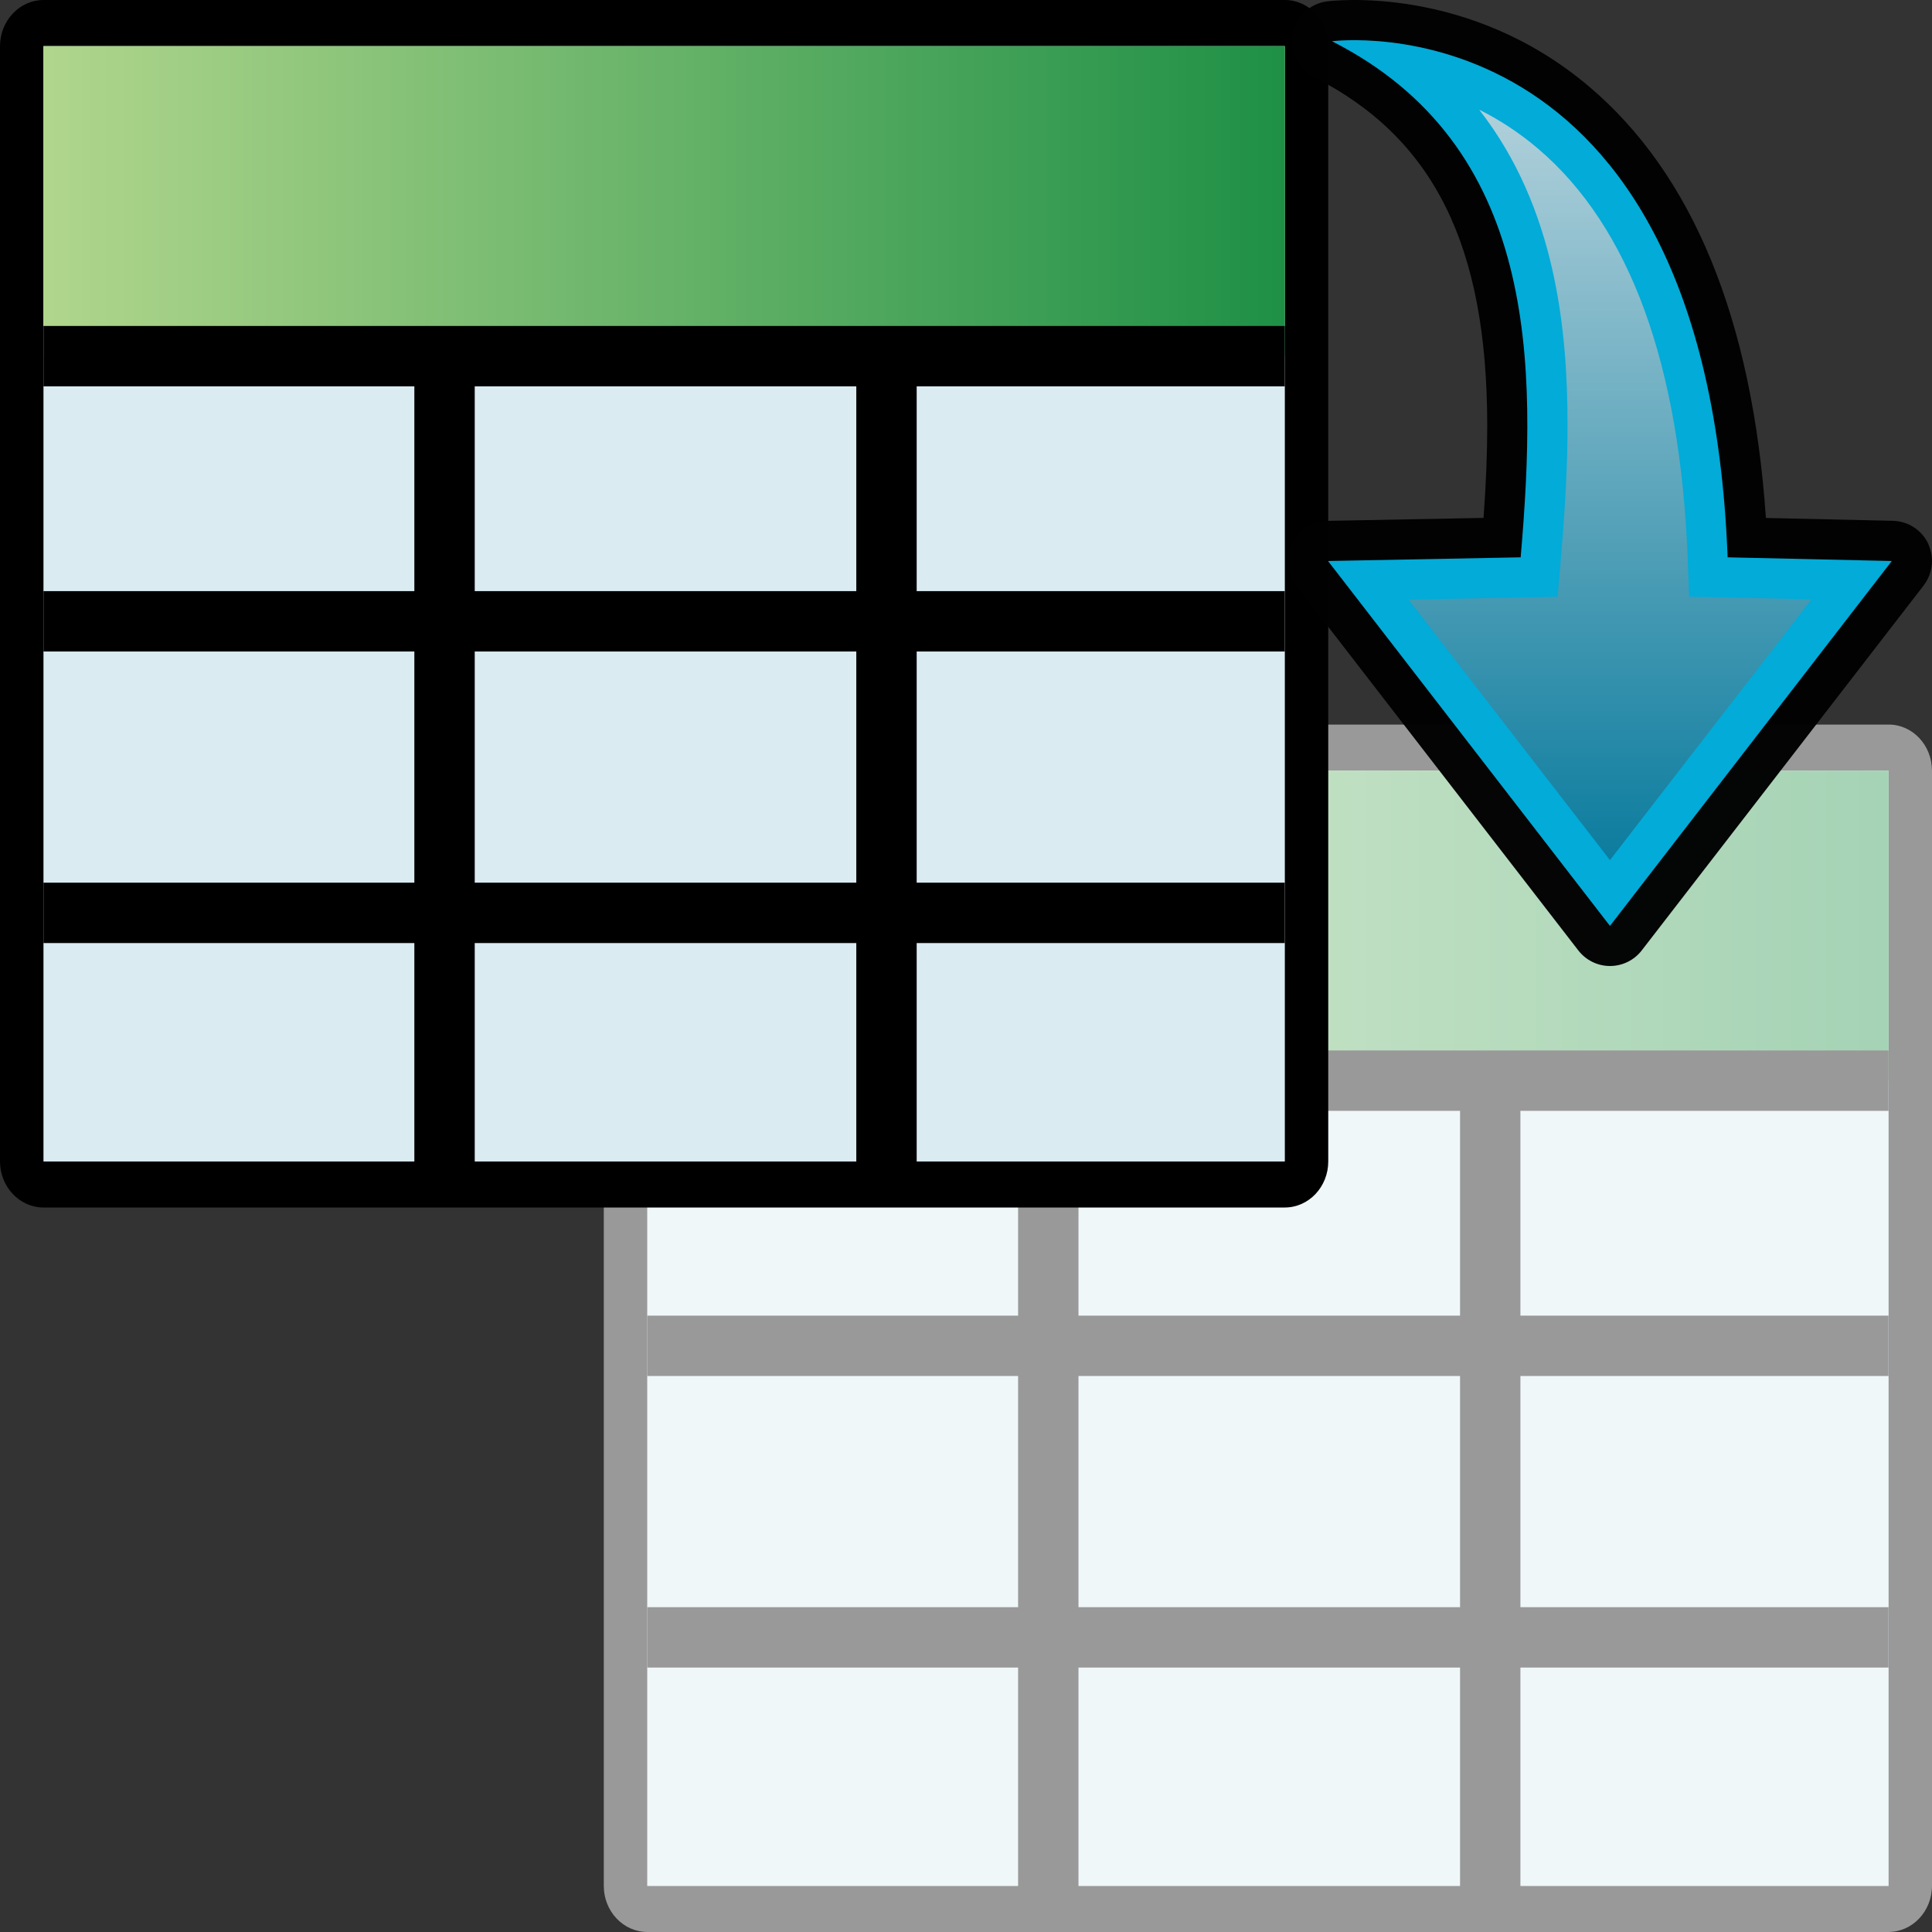 <?xml version="1.0" encoding="utf-8"?>
<!-- Generator: Adobe Illustrator 14.0.0, SVG Export Plug-In . SVG Version: 6.00 Build 43363)  -->
<!DOCTYPE svg PUBLIC "-//W3C//DTD SVG 1.1//EN" "http://www.w3.org/Graphics/SVG/1.1/DTD/svg11.dtd">
<svg version="1.1"
	 id="svg2" sodipodi:docbase="C:\Radix\dev\trunk\org.radixware\kernel\designer\src\common.resources\src\org\radixware\kernel\designer\resources\icons\dds" sodipodi:docname="table_overwrite.svg" inkscape:version="0.45.1" sodipodi:version="0.32" inkscape:output_extension="org.inkscape.output.svg.inkscape" xmlns:ns="http://creativecommons.org/ns#" xmlns:dc="http://purl.org/dc/elements/1.1/" xmlns:cc="http://web.resource.org/cc/" xmlns:rdf="http://www.w3.org/1999/02/22-rdf-syntax-ns#" xmlns:svg="http://www.w3.org/2000/svg" xmlns:sodipodi="http://sodipodi.sourceforge.net/DTD/sodipodi-0.dtd" xmlns:inkscape="http://www.inkscape.org/namespaces/inkscape"
	 xmlns="http://www.w3.org/2000/svg" xmlns:xlink="http://www.w3.org/1999/xlink" x="0px" y="0px" width="32px" height="32px"
	 viewBox="0 0 32 32" enable-background="new 0 0 32 32" xml:space="preserve">
<rect x="0" y="0" width="32" height="32" fill="#333333" stroke="none"/>
<sodipodi:namedview  width="48px" height="48px" id="base" pagecolor="#ffffff" bordercolor="#000000" borderopacity="1.0" showgrid="false" inkscape:zoom="11.313708" inkscape:cx="17.455327" inkscape:cy="12.297959" inkscape:current-layer="g2492" inkscape:pageopacity="0.0" inkscape:pageshadow="2" inkscape:window-width="1280" inkscape:window-height="944" inkscape:window-x="0" inkscape:window-y="44" inkscape:document-units="px">
	</sodipodi:namedview>
<g>
	<path d="M10.72,32C10.324,32,10,31.657,10,31.237V12.764C10,12.344,10.324,12,10.72,12H31.28c0.397,0,0.72,0.342,0.72,0.764v18.474
		C32,31.657,31.678,32,31.28,32H10.72L10.72,32z"/>
	<rect x="10.72" y="12.764" fill="#DAEBF1" width="20.561" height="18.474"/>
	
		<linearGradient id="SVGID_1_" gradientUnits="userSpaceOnUse" x1="571.34" y1="-912.851" x2="591.9" y2="-912.851" gradientTransform="matrix(1 0 0 -1 -560.62 -897.519)">
		<stop  offset="0" style="stop-color:#B0D68C"/>
		<stop  offset="1" style="stop-color:#1E9046"/>
	</linearGradient>
	<rect x="10.72" y="12.764" fill="url(#SVGID_1_)" width="20.561" height="5.136"/>
	<line fill="none" stroke="#000000" x1="10.72" y1="17.899" x2="31.28" y2="17.899"/>
	<line fill="none" stroke="#000000" x1="10.72" y1="22.291" x2="31.28" y2="22.291"/>
	<line fill="none" stroke="#000000" x1="10.72" y1="27.12" x2="31.28" y2="27.12"/>
	<line fill="none" stroke="#000000" x1="17.363" y1="17.91" x2="17.363" y2="31.249"/>
	<line fill="none" stroke="#000000" x1="24.683" y1="17.936" x2="24.683" y2="31.274"/>
</g>
<path opacity="0.6" fill="#FFFFFF" d="M31.28,12H10.72C10.324,12,10,12.344,10,12.764v18.474C10,31.657,10.324,32,10.72,32H31.28
	c0.397,0,0.72-0.343,0.72-0.763V12.764C32,12.342,31.678,12,31.28,12z"/>
<g>
	<path d="M0.72,20C0.324,20,0,19.657,0,19.237V0.764C0,0.344,0.324,0,0.72,0H21.28C21.678,0,22,0.342,22,0.764v18.474
		C22,19.657,21.678,20,21.28,20H0.72L0.72,20z"/>
	<rect x="0.72" y="0.764" fill="#DAEBF1" width="20.561" height="18.474"/>
	
		<linearGradient id="SVGID_2_" gradientUnits="userSpaceOnUse" x1="561.34" y1="-900.851" x2="581.9" y2="-900.851" gradientTransform="matrix(1 0 0 -1 -560.62 -897.519)">
		<stop  offset="0" style="stop-color:#B0D68C"/>
		<stop  offset="1" style="stop-color:#1E9046"/>
	</linearGradient>
	<rect x="0.72" y="0.764" fill="url(#SVGID_2_)" width="20.561" height="5.136"/>
	<line fill="none" stroke="#000000" x1="0.72" y1="5.899" x2="21.28" y2="5.899"/>
	<line fill="none" stroke="#000000" x1="0.72" y1="10.291" x2="21.28" y2="10.291"/>
	<line fill="none" stroke="#000000" x1="0.72" y1="15.12" x2="21.28" y2="15.12"/>
	<line fill="none" stroke="#000000" x1="7.363" y1="5.91" x2="7.363" y2="19.249"/>
	<line fill="none" stroke="#000000" x1="14.683" y1="5.936" x2="14.683" y2="19.274"/>
</g>
<g>
	<path id="path4235_54_" opacity="0.98" fill="#020202" enable-background="new    " d="M21.33,9.292
		c0-0.098,0.021-0.196,0.066-0.286c0.109-0.228,0.336-0.374,0.588-0.379l2.588-0.049c0.043-0.584,0.061-1.073,0.061-1.531
		c0-2.98-0.885-4.762-2.869-5.77c-0.227-0.116-0.365-0.348-0.365-0.594c0-0.038,0.004-0.077,0.01-0.114
		c0.049-0.288,0.281-0.508,0.568-0.546c0.094-0.012,2.338-0.284,4.338,1.406c1.723,1.455,2.707,3.856,2.934,7.15l2.102,0.047
		c0.252,0.006,0.479,0.152,0.586,0.379C31.977,9.098,32,9.194,32,9.292c0,0.144-0.049,0.288-0.139,0.406l-4.668,6.043
		C27.068,15.904,26.873,16,26.666,16s-0.4-0.097-0.525-0.259l-4.67-6.043C21.377,9.58,21.33,9.437,21.33,9.292L21.33,9.292z"/>
	<path id="path7827_87_" fill="#02ABD8" d="M26.666,15.336l-4.67-6.044l3.191-0.061c0.277-3.214,0.287-6.813-3.125-8.548
		c0,0,6.193-0.813,6.553,8.548l2.719,0.061L26.666,15.336L26.666,15.336z"/>
	
		<linearGradient id="path4246_1_" gradientUnits="userSpaceOnUse" x1="226.424" y1="59.576" x2="238.853" y2="59.576" gradientTransform="matrix(4.366649e-008 1 1 -4.366649e-008 -32.909 -224.607)">
		<stop  offset="0" style="stop-color:#B0D0DA"/>
		<stop  offset="1" style="stop-color:#0C7C9E"/>
	</linearGradient>
	<path id="path4246_48_" fill="url(#path4246_1_)" d="M25.799,9.884l0.051-0.596c0.078-0.904,0.113-1.596,0.113-2.242
		c0-1.565-0.189-3.598-1.463-5.229c0.32,0.159,0.652,0.37,0.977,0.647c1.52,1.295,2.354,3.581,2.477,6.795l0.023,0.623l2.027,0.045
		l-3.338,4.319L23.33,9.931L25.799,9.884z"/>
</g>
</svg>
